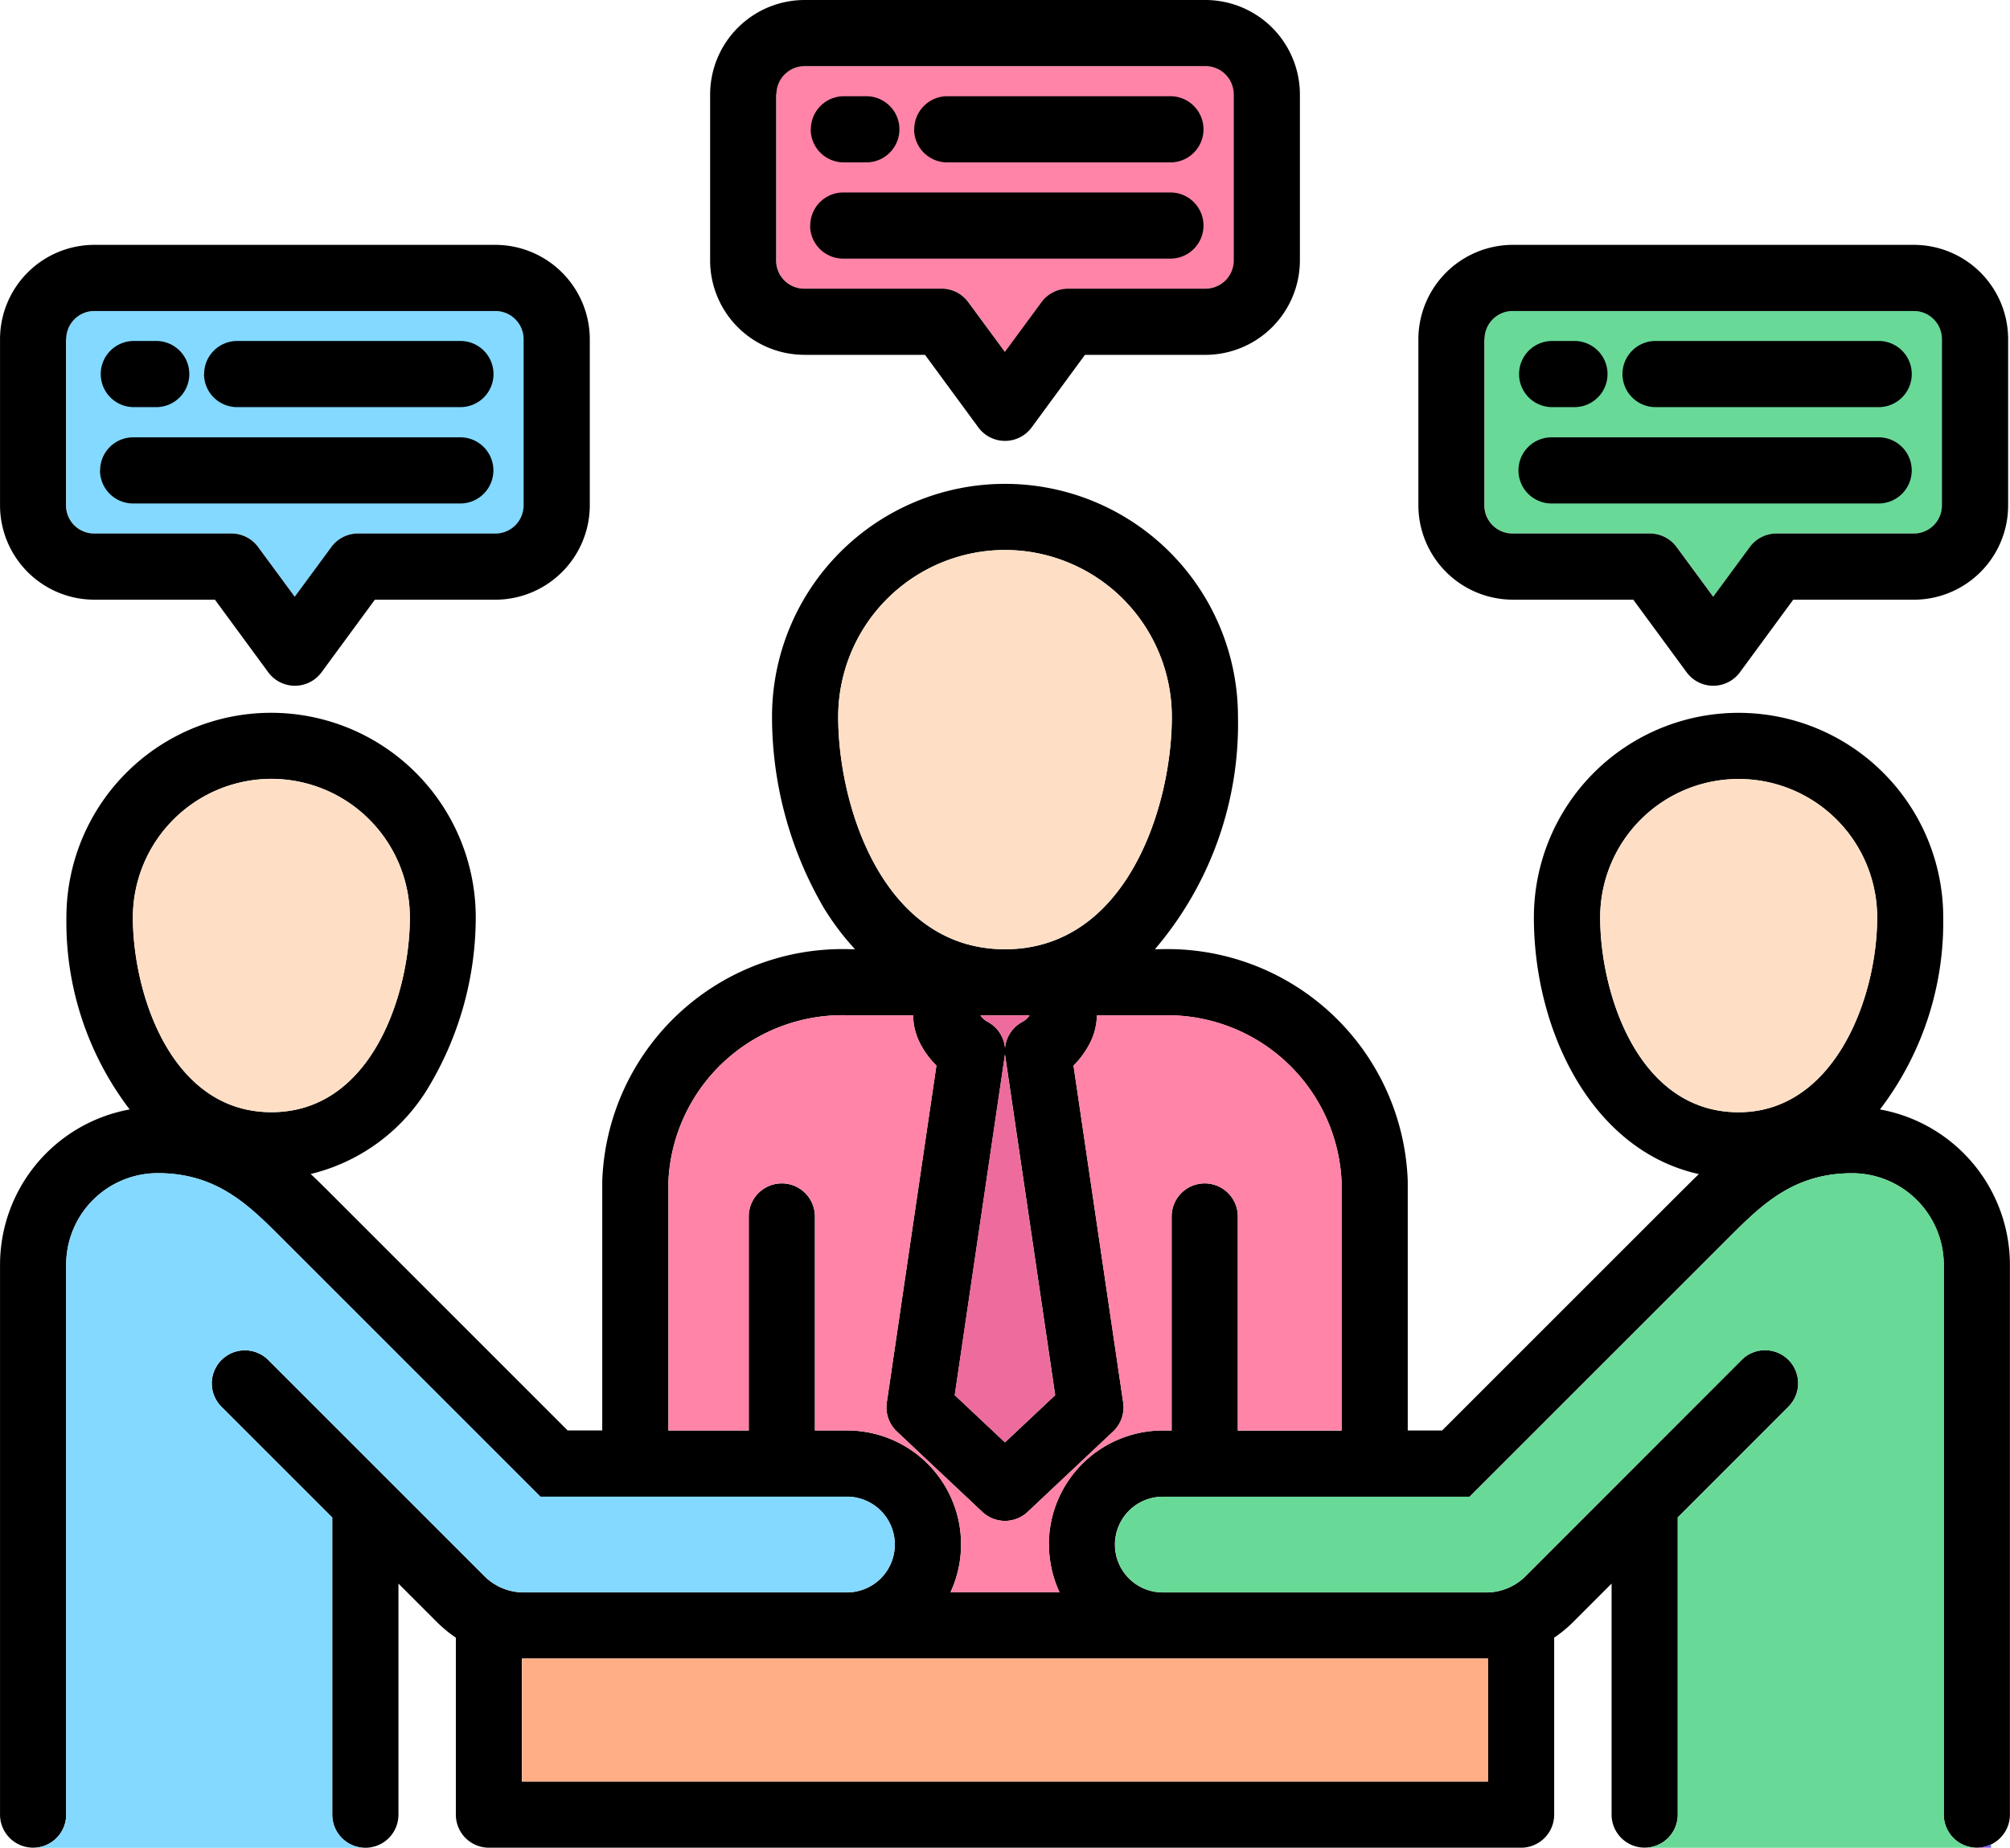 <svg xmlns="http://www.w3.org/2000/svg" xmlns:xlink="http://www.w3.org/1999/xlink" width="65.862" height="60.557" viewBox="0 0 65.862 60.557">
  <defs>
    <linearGradient id="linear-gradient" x1="0.5" y1="1" x2="0.5" y2="0.001" gradientUnits="objectBoundingBox">
      <stop offset="0" stop-color="#9d31fe"/>
      <stop offset="1" stop-color="#0cb0d3"/>
    </linearGradient>
  </defs>
  <g id="meeting_12061814" transform="translate(-12.999 -32.575)">
    <path id="Trazado_1254249" data-name="Trazado 1254249" d="M214.763,48.574H201.621a.924.924,0,0,0-.921.925v5.447a.922.922,0,0,0,.921.921h4.5a1.084,1.084,0,0,1,.874.442l1.2,1.63,1.2-1.63a1.084,1.084,0,0,1,.874-.442h4.5a.924.924,0,0,0,.925-.921V49.5a.926.926,0,0,0-.925-.925Z" transform="translate(-162.264 -13.831)" fill="#ff84a7"/>
    <path id="Trazado_1254250" data-name="Trazado 1254250" d="M386.013,107.792H372.871a.924.924,0,0,0-.925.921v5.451a.924.924,0,0,0,.925.921h4.5a1.084,1.084,0,0,1,.874.442l1.2,1.63,1.2-1.63a1.084,1.084,0,0,1,.874-.442h4.5a.922.922,0,0,0,.921-.921v-5.451a.922.922,0,0,0-.921-.921Z" transform="translate(-310.303 -65.024)" fill="#69d998"/>
    <path id="Trazado_1254251" data-name="Trazado 1254251" d="M43.063,107.792H29.921a.922.922,0,0,0-.921.921v5.451a.922.922,0,0,0,.921.921h4.5a1.084,1.084,0,0,1,.874.442l1.2,1.63,1.2-1.63a1.084,1.084,0,0,1,.874-.442h4.5a.924.924,0,0,0,.925-.921v-5.451a.924.924,0,0,0-.925-.921Z" transform="translate(-13.833 -65.024)" fill="#83d9ff"/>
    <path id="Trazado_1254252" data-name="Trazado 1254252" d="M74.6,68.937a10.121,10.121,0,0,0,2.073-6.293,6.706,6.706,0,1,0-13.413,0c0,3.7,1.886,7.632,5.407,8.411-.211.2-.407.4-.593.582l-7.821,7.821H59.127V71.291a7.878,7.878,0,0,0-8.107-7.607h-.177a11.366,11.366,0,0,0,2.721-7.617,7.634,7.634,0,1,0-15.268,0A12.45,12.45,0,0,0,40,62.342a8.672,8.672,0,0,0,1.014,1.342H40.84a7.878,7.878,0,0,0-8.107,7.607v8.166H31.6l-7.821-7.821c-.186-.186-.384-.384-.6-.584a6.2,6.2,0,0,0,3.919-2.942,10.844,10.844,0,0,0,1.49-5.467,6.706,6.706,0,1,0-13.413,0,10.122,10.122,0,0,0,2.073,6.293A5.178,5.178,0,0,0,13,74.026V92.047a1.084,1.084,0,1,0,2.168,0V74.026a3,3,0,0,1,3-3c1.939,0,2.98,1.042,4.082,2.146l8.457,8.457H40.751a1.568,1.568,0,1,1,0,3.137H30.206a1.821,1.821,0,0,1-1.365-.566l-7.053-7.053a1.084,1.084,0,0,0-1.533,1.533l3.632,3.631v9.739a1.084,1.084,0,1,0,2.168,0V84.476l1.253,1.253a4.236,4.236,0,0,0,.628.519v5.8a1.084,1.084,0,0,0,1.084,1.084H62.841a1.084,1.084,0,0,0,1.084-1.084v-5.8a4.23,4.23,0,0,0,.628-.519l1.253-1.254v7.571a1.084,1.084,0,0,0,2.168,0V82.306l3.628-3.63a1.084,1.084,0,0,0-1.534-1.533L63.019,84.2a1.822,1.822,0,0,1-1.365.566H51.1a1.568,1.568,0,0,1,0-3.137H61.154l8.374-8.373.083-.083c1.1-1.1,2.143-2.146,4.079-2.146a3.007,3.007,0,0,1,3,3V92.047a1.084,1.084,0,0,0,2.168,0V74.026A5.179,5.179,0,0,0,74.6,68.936ZM21.893,58.1a4.543,4.543,0,0,1,4.536,4.54c0,2.468-1.232,6.384-4.536,6.384s-4.54-3.916-4.54-6.384A4.545,4.545,0,0,1,21.893,58.1ZM46.7,65.852l.035,0a.654.654,0,0,1-.228.209,1.084,1.084,0,0,0-.576.859,1.084,1.084,0,0,0-.576-.859.682.682,0,0,1-.231-.208l.039,0ZM47.575,78.3,45.93,79.848,44.284,78.3l1.639-11.119c0-.019.005-.039.007-.058,0,.019,0,.038.007.058ZM45.93,50.6a5.474,5.474,0,0,1,5.466,5.47c0,2.945-1.484,7.617-5.466,7.617s-5.466-4.672-5.466-7.617A5.474,5.474,0,0,1,45.93,50.6ZM61.654,86.931h.1v4.032H30.1V86.931h31.55ZM47.37,83.192a3.718,3.718,0,0,0,.347,1.57H44.143a3.733,3.733,0,0,0-3.392-5.305H39.7V72.444a1.084,1.084,0,0,0-2.168,0v7.014H34.9V71.291a5.712,5.712,0,0,1,5.938-5.439h2.08a2.1,2.1,0,0,0,.215.891,2.853,2.853,0,0,0,.549.755L42.057,78.543a1.084,1.084,0,0,0,.33.948l2.8,2.635a1.084,1.084,0,0,0,1.486,0l2.8-2.635a1.084,1.084,0,0,0,.33-.948L48.175,67.5a2.871,2.871,0,0,0,.546-.753,2.059,2.059,0,0,0,.22-.891h2.08a5.712,5.712,0,0,1,5.938,5.439v8.166h-3.4V72.444a1.084,1.084,0,0,0-2.168,0v7.014H51.1a3.739,3.739,0,0,0-3.735,3.735ZM65.431,62.644a4.538,4.538,0,1,1,9.076,0c0,2.651-1.409,6.384-4.54,6.384C66.662,69.028,65.431,65.112,65.431,62.644ZM62.568,52.23h3.95l1.746,2.377a1.084,1.084,0,0,0,1.748,0l1.746-2.377H75.71a3.093,3.093,0,0,0,3.09-3.089V43.689A3.093,3.093,0,0,0,75.71,40.6H62.568a3.1,3.1,0,0,0-3.093,3.089v5.451a3.1,3.1,0,0,0,3.093,3.089Zm-.925-8.541a.924.924,0,0,1,.925-.921H75.71a.922.922,0,0,1,.921.921v5.451a.922.922,0,0,1-.921.921h-4.5a1.084,1.084,0,0,0-.874.442l-1.2,1.63-1.2-1.63a1.084,1.084,0,0,0-.874-.442h-4.5a.924.924,0,0,1-.925-.921V43.689Zm1.132,1.145a1.084,1.084,0,0,1,1.084-1.084h.73a1.084,1.084,0,1,1,0,2.168h-.73A1.084,1.084,0,0,1,62.774,44.834Zm3.388,0a1.084,1.084,0,0,1,1.084-1.084h7.311a1.084,1.084,0,0,1,0,2.168H67.247A1.084,1.084,0,0,1,66.163,44.834Zm-3.408,3.158a1.084,1.084,0,0,1,1.084-1.084H74.557a1.084,1.084,0,0,1,0,2.168H63.839A1.084,1.084,0,0,1,62.755,47.992ZM16.089,52.23h3.953l1.746,2.377a1.084,1.084,0,0,0,1.748,0l1.746-2.377h3.95a3.1,3.1,0,0,0,3.093-3.089V43.689A3.1,3.1,0,0,0,29.231,40.6H16.089A3.093,3.093,0,0,0,13,43.689v5.451a3.093,3.093,0,0,0,3.089,3.089Zm-.921-8.541a.922.922,0,0,1,.921-.921H29.231a.924.924,0,0,1,.925.921v5.451a.924.924,0,0,1-.925.921h-4.5a1.084,1.084,0,0,0-.874.442l-1.2,1.63-1.2-1.63a1.084,1.084,0,0,0-.874-.442h-4.5a.922.922,0,0,1-.921-.921V43.689ZM16.3,44.834a1.084,1.084,0,0,1,1.084-1.084h.734a1.084,1.084,0,0,1,0,2.168h-.734A1.084,1.084,0,0,1,16.3,44.834Zm3.388,0a1.084,1.084,0,0,1,1.084-1.084h7.314a1.084,1.084,0,0,1,0,2.168H20.768a1.084,1.084,0,0,1-1.084-1.084Zm-3.408,3.158a1.084,1.084,0,0,1,1.084-1.084H28.082a1.084,1.084,0,1,1,0,2.168H17.36a1.084,1.084,0,0,1-1.084-1.084Zm23.081-3.787H43.31l1.746,2.377a1.084,1.084,0,0,0,1.748,0l1.746-2.377H52.5a3.1,3.1,0,0,0,3.093-3.089V35.668A3.1,3.1,0,0,0,52.5,32.575H39.357a3.1,3.1,0,0,0-3.089,3.093v5.447a3.093,3.093,0,0,0,3.089,3.089Zm-.921-8.537a.924.924,0,0,1,.921-.925H52.5a.926.926,0,0,1,.925.925v5.447a.924.924,0,0,1-.925.921H48a1.084,1.084,0,0,0-.874.442l-1.2,1.63-1.2-1.63a1.084,1.084,0,0,0-.874-.442h-4.5a.922.922,0,0,1-.921-.921V35.668Zm1.128,1.145a1.084,1.084,0,0,1,1.084-1.084h.734a1.084,1.084,0,0,1,0,2.168h-.734A1.084,1.084,0,0,1,39.563,36.813Zm3.388,0a1.084,1.084,0,0,1,1.084-1.084H51.35a1.084,1.084,0,0,1,0,2.168H44.036A1.084,1.084,0,0,1,42.952,36.813Zm-3.407,3.154a1.084,1.084,0,0,1,1.084-1.084H51.35a1.084,1.084,0,0,1,0,2.168H40.628A1.084,1.084,0,0,1,39.544,39.967Z" transform="translate(0 0)"/>
    <path id="Trazado_1254253" data-name="Trazado 1254253" d="M196.678,291.736V283.57a5.712,5.712,0,0,0-5.938-5.439h-2.08a2.06,2.06,0,0,1-.22.891,2.872,2.872,0,0,1-.546.753l1.628,11.047a1.084,1.084,0,0,1-.33.948l-2.8,2.635a1.084,1.084,0,0,1-1.486,0l-2.8-2.635a1.084,1.084,0,0,1-.33-.948l1.628-11.045a2.853,2.853,0,0,1-.549-.755,2.1,2.1,0,0,1-.215-.891h-2.08a5.712,5.712,0,0,0-5.938,5.439v8.166h2.634v-7.014a1.084,1.084,0,1,1,2.168,0v7.014h1.048a3.733,3.733,0,0,1,3.392,5.305h3.573a3.734,3.734,0,0,1,3.388-5.305h.284v-7.014a1.084,1.084,0,1,1,2.168,0v7.014h3.4Z" transform="translate(-139.72 -212.279)" fill="#ff84a7"/>
    <path id="Trazado_1254254" data-name="Trazado 1254254" d="M245.5,300.236l1.645-1.548-1.638-11.119c0-.019-.005-.039-.007-.058,0,.019,0,.038-.007.058l-1.639,11.119Z" transform="translate(-199.573 -220.388)" fill="#ed6b9d"/>
    <path id="Trazado_1254255" data-name="Trazado 1254255" d="M226.6,171.034a5.466,5.466,0,1,0-10.932,0c0,2.945,1.484,7.617,5.466,7.617S226.6,173.979,226.6,171.034Z" transform="translate(-175.203 -114.967)" fill="#fedfc5"/>
    <path id="Trazado_1254256" data-name="Trazado 1254256" d="M250.85,279.2a1.084,1.084,0,0,1,.576-.859.656.656,0,0,0,.228-.209l-.035,0h-1.537l-.039,0a.684.684,0,0,0,.231.208A1.084,1.084,0,0,1,250.85,279.2Z" transform="translate(-204.92 -212.279)" fill="#ed6b9d"/>
    <path id="Trazado_1254257" data-name="Trazado 1254257" d="M139.318,433.673h-.1v4.032h31.653v-4.032h-31.55Z" transform="translate(-109.111 -346.742)" fill="#ffae85"/>
    <path id="Trazado_1254258" data-name="Trazado 1254258" d="M399.9,225.495c0,2.468,1.232,6.384,4.536,6.384,3.131,0,4.54-3.733,4.54-6.384a4.538,4.538,0,1,0-9.076,0Z" transform="translate(-334.466 -162.851)" fill="#fedfc5"/>
    <path id="Trazado_1254259" data-name="Trazado 1254259" d="M49.669,220.955a4.545,4.545,0,0,0-4.54,4.54c0,2.468,1.233,6.384,4.54,6.384s4.536-3.916,4.536-6.384A4.543,4.543,0,0,0,49.669,220.955Z" transform="translate(-27.776 -162.851)" fill="#fedfc5"/>
    <path id="Trazado_1254260" data-name="Trazado 1254260" d="M30.8,337.311v-9.739l-3.632-3.632a1.084,1.084,0,0,1,1.533-1.533l7.053,7.053a1.821,1.821,0,0,0,1.365.566H47.667a1.568,1.568,0,1,0,0-3.137H37.622l-8.457-8.457c-1.1-1.1-2.143-2.146-4.082-2.146a3,3,0,0,0-3,3v18.021A1.084,1.084,0,0,1,21,338.4H31.886a1.084,1.084,0,0,1-1.084-1.084Z" transform="translate(-6.916 -245.264)" fill="#83d9ff"/>
    <path id="Trazado_1254261" data-name="Trazado 1254261" d="M491,478.755h.463v-.105A1.078,1.078,0,0,1,491,478.755Z" transform="translate(-413.223 -385.624)" fill="url(#linear-gradient)"/>
    <path id="Trazado_1254262" data-name="Trazado 1254262" d="M309.779,337.31V319.289a3.007,3.007,0,0,0-3-3c-1.935,0-2.977,1.042-4.079,2.146l-.083.083-8.374,8.373H284.191a1.568,1.568,0,0,0,0,3.137H294.74a1.821,1.821,0,0,0,1.365-.566l7.049-7.053a1.084,1.084,0,0,1,1.534,1.533l-3.628,3.63v9.741a1.084,1.084,0,0,1-1.084,1.084h10.887a1.084,1.084,0,0,1-1.084-1.084Z" transform="translate(-233.086 -245.263)" fill="#69d998"/>
  </g>
</svg>
